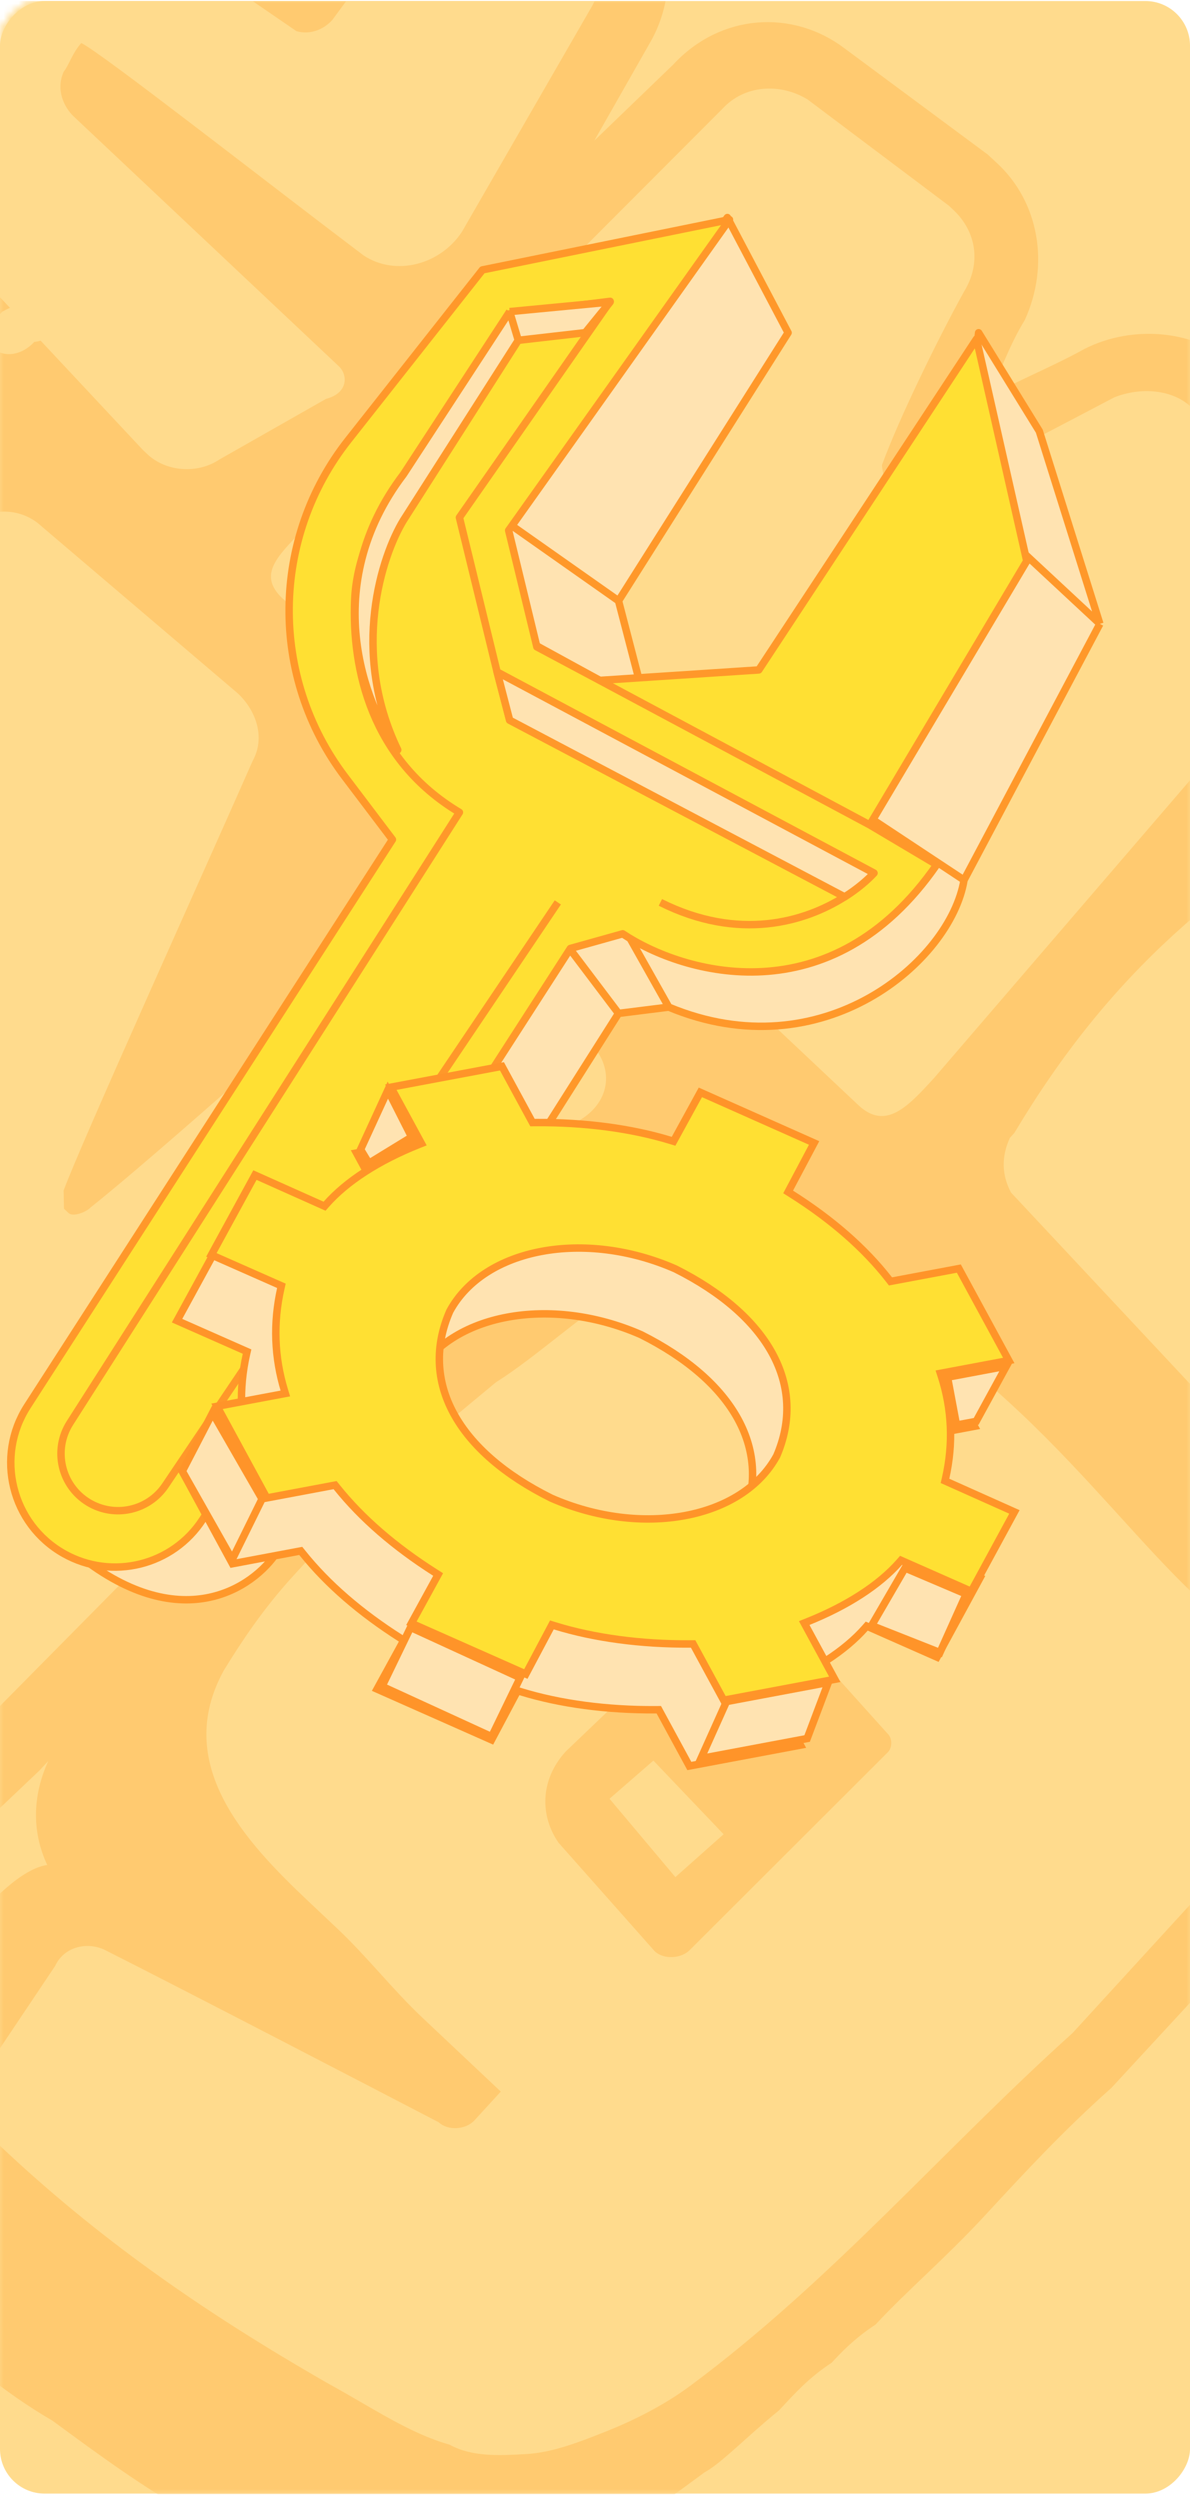 <svg viewBox="0 0 160 336" fill="none" xmlns="http://www.w3.org/2000/svg">
    <g clip-path="url(#clip0_3419_3205)">
        <rect width="160" height="335" rx="6" transform="matrix(-1 0 0 1 160 0.139)" fill="#FFDB8D" />
        <mask id="mask0_3419_3205" style="mask-type:alpha" maskUnits="userSpaceOnUse" x="-1" y="0" width="161"
            height="335">
            <mask id="path-2-inside-1_3419_3205" fill="white">
                <path
                    d="M160 6C160 2.686 157.313 0 154 0H6C2.686 0 -0 2.686 -0 6V329C-0 332.314 2.686 335 6 335H154C157.313 335 160 332.314 160 329V6Z" />
            </mask>
            <path
                d="M160 6C160 2.686 157.313 0 154 0H6C2.686 0 -0 2.686 -0 6V329C-0 332.314 2.686 335 6 335H154C157.313 335 160 332.314 160 329V6Z"
                fill="#FFDB8D" />
            <path
                d="M154 0.5H6V-0.5H154V0.5ZM0.5 6V329H-0.5V6H0.5ZM6 334.5H154V335.5H6V334.5ZM159.5 329V6H160.5V329H159.5ZM154 334.5C157.037 334.5 159.5 332.037 159.5 329H160.5C160.5 332.59 157.589 335.5 154 335.5V334.5ZM0.5 329C0.5 332.037 2.962 334.5 6 334.5V335.5C2.41 335.5 -0.5 332.59 -0.5 329H0.5ZM6 0.5C2.962 0.5 0.5 2.962 0.5 6H-0.5C-0.5 2.41 2.41 -0.5 6 -0.5V0.5ZM154 -0.5C157.589 -0.5 160.5 2.41 160.5 6H159.5C159.5 2.962 157.037 0.5 154 0.5V-0.5Z"
                fill="#FFB433" mask="url(#path-2-inside-1_3419_3205)" />
        </mask>
        <g mask="url(#mask0_3419_3205)">
            <path
                d="M208.064 218.407C223.581 210.413 224.004 204.927 218.908 197.869L218.282 197.29C219.494 197.234 220.707 197.179 221.919 197.124C226.728 195.691 231.496 193.045 233.758 188.082L250.963 158.143C254.982 151.278 254.069 142.208 248.429 136.997L247.802 136.418L198.075 102.229C193.103 98.81 187.626 98.452 182.858 101.098C178.675 103.11 175.706 105.068 172.15 107.659L184.915 90.07C191.358 83.096 190.99 72.178 184.097 65.809L165.922 49.019C160.909 44.387 152.38 43.559 145.814 46.895C141.046 49.541 135.651 51.608 132.681 53.566C134.398 50.45 135.487 46.756 137.79 43.007C141.182 35.563 139.683 27.127 134.043 21.916C133.416 21.337 132.789 20.758 132.789 20.758L113.484 6.449C106.631 1.293 96.931 1.733 90.488 8.708L79.902 18.908L87.354 5.813C91.373 -1.051 90.46 -10.122 84.82 -15.333L84.193 -15.912L34.466 -50.1C29.493 -53.519 24.017 -53.878 19.248 -51.231C12.096 -47.262 5.571 -42.713 -0.369 -38.799L37.585 -83.652C44.029 -90.627 43.075 -100.91 36.181 -107.279L12.367 -129.281C7.353 -133.913 -0.59 -135.374 -7.156 -132.039C-14.349 -129.282 -23.3 -124.623 -30.493 -121.867C-27.646 -127.463 -24.254 -134.907 -21.992 -139.869C-18.6 -147.313 -20.058 -154.536 -25.698 -159.747C-26.325 -160.326 -26.952 -160.905 -26.952 -160.905L-53.11 -180.37C-59.962 -185.526 -69.036 -184.506 -75.52 -178.745L-84.307 -169.234C-144.67 -108.931 -200.891 -45.16 -259.583 16.713C-262.512 19.883 -264.188 24.211 -264.024 29.064C-263.86 33.916 -261.898 38.079 -258.765 40.974L-258.138 41.553L-235.032 60.549C-228.179 65.705 -218.479 65.264 -212.036 58.29L-203.835 49.413C-202.036 48.724 -200.865 47.456 -199.693 46.188C-200.783 49.882 -201.246 54.155 -201.709 58.428C-203.303 65.183 -204.27 72.516 -205.864 79.27C-206.872 85.391 -204.869 90.767 -200.482 94.82C-199.855 95.399 -199.229 95.978 -198.602 96.557L-173.779 112.438C-169.433 115.278 -163.33 116.216 -157.935 114.148C-148.944 110.702 -141.328 102.46 -138.481 96.863C-136.724 94.961 -135.593 92.48 -135.089 89.42C-132.446 77.758 -128.251 58.129 -123.306 42.718C-107.121 36.515 -86.713 29.514 -74.084 25.903C-74.084 25.903 -73.499 25.269 -72.286 25.214C-74.629 27.75 -75.719 31.444 -75.596 35.083L-136.478 102.239C-137.064 102.873 -138.236 104.142 -138.822 104.776L-148.194 114.921C-154.638 121.895 -154.27 132.813 -147.376 139.182C-147.376 139.182 -146.749 139.761 -146.123 140.34L-130.537 152.388C-123.684 157.544 -113.984 157.104 -108.126 150.763L-98.127 141.197C-97.541 140.563 -95.743 139.874 -95.157 139.24L-38.212 81.374C-33.948 81.788 -29.725 80.989 -25.542 78.977L-21.987 76.385C-22.572 77.019 -23.158 77.653 -23.744 78.287C-44.914 98.688 -94.83 148.944 -104.203 159.089C-110.646 166.064 -109.692 176.347 -103.425 182.137L-102.799 182.716L-89.052 194.241C-83.412 199.452 -73.712 199.011 -67.813 193.884C-63.672 190.658 -59.571 186.22 -54.844 182.36L-62.513 207.007C-64.734 213.182 -62.69 219.772 -58.303 223.824C-57.676 224.403 -57.676 224.403 -57.05 224.982L-25.878 249.08C-19.026 254.236 -9.952 253.216 -4.094 246.875L5.319 237.943C5.905 237.309 5.905 237.309 6.491 236.675C4.229 241.638 4.393 246.49 6.355 250.653C-0.293 251.562 -10.774 267.736 -10.774 267.736C-10.774 267.736 -32.638 293.372 -20.359 304.715L-19.733 305.294C-17.226 307.61 -13.507 309.871 -11 312.187C-4.774 316.764 0.24 321.396 7.052 325.338C13.278 329.915 19.504 334.492 25.689 337.856C32.501 341.799 38.686 345.162 43.618 347.368C47.923 348.995 52.814 349.988 57.037 349.189C61.261 348.389 65.484 347.59 70.293 346.157C74.475 344.144 78.658 342.132 82.84 340.12C87.022 338.107 91.164 334.882 94.719 332.29C97.104 330.967 100.033 327.797 104.76 323.937C107.103 321.401 108.86 319.499 111.83 317.542C113.002 316.274 114.759 314.371 117.729 312.414C121.83 307.976 127.143 303.482 132.415 297.776C137.687 292.069 142.959 286.362 149.444 280.601C155.302 274.26 160.574 268.553 165.26 263.481C172.876 255.238 176.772 244.734 177.03 234.396C179.455 234.286 181.839 232.962 184.85 232.218L208.064 218.407ZM90.807 252.284L81.952 241.752L87.851 236.624L97.292 246.522L90.807 252.284Z"
                fill="#FFCA70" />
            <path
                d="M45.558 49.227L9.909 15.65C8.68 14.492 7.427 12.11 8.586 9.595C9.177 8.949 9.745 7.08 10.927 5.789C13.362 6.88 36.033 24.627 48.893 34.336C53.172 37.164 59.177 35.607 62.109 31.156L79.632 0.775C81.382 -2.386 80.696 -6.637 78.238 -8.953C78.238 -8.953 78.238 -8.953 77.623 -9.532L28.073 -44.181C26.229 -45.917 23.817 -45.784 21.429 -44.427C-0.063 -32.212 -14.912 -19.75 -27.775 1.795L-28.366 2.44C-29.525 4.955 -29.478 7.404 -28.225 9.786L19.219 60.484C19.219 60.484 19.219 60.484 19.834 61.063C22.293 63.378 26.524 63.758 29.503 61.755L43.832 53.611C46.834 52.833 46.787 50.385 45.558 49.227ZM34.619 -17.578C35.21 -18.224 36.416 -18.29 37.03 -17.711L49.276 -8.582C50.505 -7.424 50.552 -4.975 49.37 -3.684L44.665 2.703C43.482 3.994 41.685 4.706 39.865 4.193L25.799 -5.449C25.184 -6.028 25.161 -7.252 25.752 -7.897L34.619 -17.578Z"
                fill="#FFDB8D" />
            <path
                d="M177.951 71.47L160.114 54.674C157.654 52.357 153.419 51.978 149.822 53.403C143.243 56.833 131.884 62.98 124.69 65.831C122.891 66.544 121.684 66.61 121.093 67.256C120.478 66.677 119.886 67.323 119.271 66.744L118.656 66.165C119.224 64.294 118.609 63.714 118.586 62.489C120.883 56.23 126.115 45.517 129.619 39.191C131.962 35.382 131.277 31.127 128.202 28.231L127.587 27.652L108.59 13.373C104.923 11.123 100.096 11.39 97.138 14.619L41.423 70.436C37.873 74.311 34.299 76.962 37.989 80.437L51.497 91.954C54.572 94.85 56.324 91.687 60.489 88.391L83.636 66.875C83.636 66.875 86.003 64.291 87.233 65.45C87.849 66.029 87.872 67.254 87.28 67.9C83.231 77.322 77.501 93.582 74.636 101.712C73.499 105.454 74.16 108.483 76.621 110.8C79.081 113.117 82.725 114.142 85.706 112.137C94.084 107.995 110.247 100.356 120.423 95.501C121.629 95.434 122.221 94.788 123.451 95.946C124.066 96.525 124.089 97.751 122.906 99.042L120.539 101.626L101.651 124.746C98.101 128.621 96.941 131.138 100.016 134.034L100.631 134.614L115.392 148.514C119.082 151.989 122.041 148.76 125.591 144.884L178.184 83.721C181.142 80.492 181.026 74.366 177.951 71.47Z"
                fill="#FFDB8D" />
            <path
                d="M209.732 200.935L174.083 167.359C172.854 166.201 171.601 163.819 172.76 161.304C173.351 160.659 173.919 158.789 175.101 157.498C177.536 158.59 200.207 176.336 213.067 186.045C217.345 188.873 223.351 187.316 226.283 182.865L243.804 152.485C246.145 148.679 245.46 144.427 242.387 141.533C242.387 141.533 242.387 141.533 241.772 140.954L192.223 106.305C190.379 104.569 187.968 104.702 185.58 106.059C164.088 118.274 149.24 130.736 136.376 152.28L135.785 152.925C134.627 155.44 134.674 157.889 135.926 160.271L183.37 210.968C183.37 210.968 183.37 210.968 183.985 211.547C186.443 213.862 190.675 214.242 193.654 212.239C196.355 210.704 212.872 203.893 209.732 200.935ZM198.792 134.132C199.384 133.486 200.589 133.42 201.204 133.999L213.449 143.128C214.679 144.286 214.726 146.734 213.543 148.025L208.838 154.413C207.656 155.703 205.859 156.415 204.039 155.903L189.973 146.261C189.358 145.682 189.335 144.458 189.926 143.812L198.792 134.132Z"
                fill="#FFDB8D" />
            <path
                d="M6.348 41.551C5.117 40.392 2.699 40.526 0.305 41.887C-0.288 42.534 -1.474 43.828 -2.067 44.475C-6.901 44.744 -11.759 43.787 -14.222 41.468C-14.838 40.889 -14.838 40.889 -15.454 40.309C-18.578 34.958 -16.868 29.337 -12.171 21.709C-10.962 21.641 -8.545 21.507 -7.359 20.213C-4.987 17.625 -3.824 15.105 -5.672 13.366C-6.903 12.207 -9.32 12.341 -12.308 14.349C-13.494 15.643 -15.272 17.584 -15.25 18.811C-21.247 21.6 -27.884 22.583 -32.194 18.526C-32.194 18.526 -32.194 18.526 -32.81 17.946C-35.273 15.628 -35.387 9.495 -33.677 3.875C-33.677 3.875 -32.468 3.807 -31.875 3.16C-31.283 2.513 -31.283 2.513 -30.69 1.866C-28.911 -0.074 -27.748 -2.595 -28.98 -3.754C-30.211 -4.913 -32.629 -4.779 -34.407 -2.838C-36.186 -0.897 -36.756 0.976 -36.117 2.783L-50.963 17.729C-53.927 20.963 -55.045 25.937 -51.966 28.835L-29.045 57.641L-28.429 58.221C-25.966 60.539 -21.724 60.917 -18.144 58.262L-0.812 46.861C0.419 48.02 2.837 47.886 4.615 45.945C7.033 45.81 6.987 43.357 6.348 41.551Z"
                fill="#FFDB8D" />
            <path
                d="M79.319 140.194L63.966 125.73C60.895 122.837 56.691 123.68 53.124 126.326C45.424 133.485 20.529 155.672 12.215 162.252C11.625 162.897 9.829 163.608 9.215 163.03L8.601 162.451C8.578 161.228 8.578 161.228 8.554 160.004C10.845 153.755 27.614 116.706 33.967 102.274C35.715 99.116 34.439 95.512 31.983 93.198L5.622 70.766C2.551 67.874 -2.267 68.138 -5.22 71.362C-22.367 88.838 -76.196 142.62 -85.644 152.936C-88.596 156.16 -89.092 161.698 -86.021 164.591L-72.534 176.096C-70.077 178.41 -65.258 178.145 -62.282 176.145C-51.016 166.341 -31.459 148.733 -31.459 148.733C-31.459 148.733 -29.664 148.022 -29.05 148.6C-28.436 149.179 -29.003 151.047 -29.003 151.047L-43.763 198.395C-44.307 201.487 -43.645 204.512 -41.803 206.247L-41.188 206.826L-10.576 230.861C-7.505 233.754 -2.71 232.265 0.242 229.041L77.713 150.692C82.484 147.98 82.39 143.087 79.319 140.194Z"
                fill="#FFDB8D" />
            <path
                d="M160.522 214.268C153.778 207.912 146.373 198.536 137.177 189.87C121.236 174.848 102.349 163.044 83.889 173.224C79.127 175.93 72.031 182.431 66.68 185.78C61.942 189.708 57.203 193.635 51.876 198.206C49.518 200.78 47.161 203.354 44.803 205.928C43.035 207.859 41.267 209.79 39.5 211.72C35.374 216.225 32.451 220.664 30.118 224.46C23.141 237.068 32.974 247.533 41.558 255.622C42.784 256.778 44.01 257.933 45.236 259.089C49.528 263.133 52.617 267.243 56.909 271.288C59.361 273.599 62.427 276.487 64.879 278.798C65.493 279.376 65.493 279.376 66.106 279.954C66.719 280.532 66.719 280.532 66.719 280.532L67.332 281.11L63.796 284.971C62.617 286.258 60.212 286.39 58.986 285.234C50.474 280.809 24.938 267.535 13.997 262.021C11.568 260.931 8.574 261.706 7.419 264.215L-1.939 278.176C-3.683 281.328 -2.998 285.569 -0.546 287.88C-0.546 287.88 -0.546 287.88 0.067 288.458C12.914 300.565 26.795 310.409 44.02 320.287C50.104 323.621 54.985 327.022 60.431 328.558C63.473 330.226 67.08 330.028 70.688 329.831C74.295 329.634 77.879 328.215 81.462 326.796C85.046 325.377 89.218 323.315 92.778 320.675C111.857 306.525 126.713 288.993 144.216 273.235C150.109 266.799 155.413 261.007 160.128 255.858C170.736 244.274 171.582 225.889 160.522 214.268ZM92.84 261.986C91.661 263.273 89.256 263.404 88.03 262.249L75.107 247.673C72.631 244.141 72.536 239.256 76.072 235.394L94.388 217.886C97.335 214.669 102.145 214.405 105.21 217.294L119.359 233.025C119.972 233.603 119.996 234.825 119.407 235.468L92.84 261.986Z"
                fill="#FFDB8D" />
            <path
                d="M97.799 29.238L105.962 44.72L83.162 80.749L86.822 94.823L71.903 86.66L67.962 70.053L97.799 29.238Z"
                fill="#FFE3B1" />
            <path
                d="M131.577 44.72L139.74 57.949L147.88 83.846L129.617 118.279C127.834 129.163 110.576 143.972 89.918 135.357L83.162 136.201L37.281 208.542C34.091 213.421 24.164 220.251 9.977 208.542L73.592 123.534L82.036 121.357L109.621 114.245L112.879 107.208L123.695 83.846L129.044 66.32L131.577 44.72Z"
                fill="#FFE3B1" />
            <path
                d="M67.962 70.053L97.799 29.238L105.962 44.72L83.162 80.749M67.962 70.053L71.903 86.66L86.822 94.823L83.162 80.749M67.962 70.053L83.162 80.749M147.88 83.846L139.74 57.949L131.577 44.72L129.044 66.32M147.88 83.846L129.617 118.279M147.88 83.846L129.044 66.32M129.617 118.279C127.834 129.163 110.576 143.972 89.918 135.357M129.617 118.279L112.879 107.208M89.918 135.357L83.162 136.201M89.918 135.357L82.036 121.357M83.162 136.201L37.281 208.542C34.091 213.421 24.164 220.251 9.977 208.542L73.592 123.534M83.162 136.201L73.592 123.534M73.592 123.534L82.036 121.357M82.036 121.357L109.621 114.245L112.879 107.208M112.879 107.208L123.695 83.846L129.044 66.32"
                stroke="#FF982A" stroke-linejoin="round" />
            <path
                d="M64.866 36.275L98.08 29.52L68.39 71.29L72.184 86.942L80.629 91.445L102.021 90.038L131.295 45.564L138.051 75.401L116.94 110.867L125.947 116.216C111.76 136.707 91.888 130.946 83.725 125.504L76.688 127.475L27.269 204.185C23.248 210.426 15.062 212.453 8.593 208.81C1.557 204.848 -0.688 195.778 3.686 188.99L52.762 112.838L46.369 104.39C36.208 90.963 36.395 72.368 46.823 59.148L64.866 36.275Z"
                fill="#FFE033" />
            <path
                d="M116.94 110.867L125.947 116.216C111.76 136.707 91.888 130.946 83.725 125.504L76.688 127.475L27.269 204.185C23.248 210.426 15.062 212.453 8.593 208.81V208.81C1.557 204.848 -0.688 195.778 3.686 188.99L52.762 112.838L46.369 104.39C36.208 90.963 36.395 72.368 46.823 59.148L64.866 36.275L98.08 29.52L68.39 71.29L72.184 86.942L80.629 91.445M116.94 110.867L138.051 75.401L131.295 45.564L102.021 90.038L80.629 91.445M116.94 110.867L80.629 91.445"
                stroke="#FF982A" stroke-linejoin="round" />
            <path
                d="M66.837 90.32L61.77 69.549L82.037 40.498L68.525 42.187L54.034 64.239C50.764 69.215 47.951 74.635 47.692 80.584C47.284 89.937 49.946 102.118 61.77 109.179L9.406 191.243C7.093 194.867 8.211 199.683 11.883 201.919V201.919C15.385 204.05 19.943 203.051 22.232 199.651L75 121.283M66.837 90.32L117.503 117.342C116.594 118.319 115.26 119.464 113.563 120.538M66.837 90.32L68.525 96.794L113.563 120.538M88.792 121.283C99.372 126.573 108.25 123.899 113.563 120.538"
                stroke="#FF982A" stroke-linejoin="round" />
            <path
                d="M117.503 117.343L66.837 90.32L68.526 96.795L113.563 120.538C115.261 119.464 116.594 118.32 117.503 117.343Z"
                fill="#FFE3B1" />
            <path
                d="M69.684 45.738L54.251 69.917C51.336 74.687 47.1 87.538 53.479 100.784C48.978 94.697 42.831 78.766 54.251 63.744L68.526 41.88L82.031 40.594L78.687 44.709L69.684 45.738Z"
                fill="#FFE3B1" />
            <path
                d="M69.684 45.738L54.251 69.917C51.336 74.687 47.1 87.538 53.479 100.784C48.978 94.697 42.831 78.766 54.251 63.744L68.526 41.88M69.684 45.738L78.687 44.709L82.031 40.594L68.526 41.88M69.684 45.738L68.526 41.88M66.837 90.32L117.503 117.343C116.594 118.32 115.261 119.464 113.563 120.538L68.526 96.795L66.837 90.32Z"
                stroke="#FF982A" stroke-linejoin="round" />
        </g>
        <g clip-path="url(#clip1_3419_3205)">
            <path
                d="M131.776 212.044L122.9 208.076L122.442 207.871L122.524 207.511C123.577 202.86 123.378 198.247 121.945 193.793L121.825 193.42L122.233 193.344L131.015 191.695L124.304 179.339L115.522 180.988L115.113 181.065L114.844 180.72C111.614 176.588 107.222 172.748 101.772 169.304L101.351 169.038L101.522 168.716L104.844 162.456L89.551 155.656L86.102 161.947L85.946 162.232L85.523 162.103C80.238 160.494 73.987 159.664 67.414 159.714L66.981 159.717L66.786 159.357L62.874 152.155L47.936 154.96L51.847 162.162L52.044 162.524L51.684 162.668C46.263 164.831 41.97 167.613 39.242 170.707L39.021 170.957L38.611 170.774L29.66 166.772L23.806 177.498L32.758 181.452L33.219 181.655L33.138 182.017C32.097 186.671 32.269 191.289 33.637 195.757L33.75 196.125L33.347 196.2L24.565 197.85L31.254 210.166L40.037 208.517L40.439 208.442L40.71 208.779C44.014 212.898 48.434 216.733 53.87 220.187L54.293 220.455L54.116 220.778L50.699 227.012L66.084 233.832L69.433 227.523L69.588 227.231L70.016 227.363C75.298 228.988 81.557 229.831 88.145 229.791L88.578 229.788L88.773 230.148L92.684 237.35L107.623 234.545L103.711 227.343L103.514 226.981L103.874 226.837C109.295 224.673 113.589 221.892 116.317 218.798L116.536 218.549L116.945 218.73L125.979 222.719L131.776 212.044ZM86.158 179.367L86.177 179.375L86.195 179.384C92.365 182.478 96.858 186.373 99.244 190.766C101.63 195.158 101.808 199.863 99.829 204.487L99.824 204.5L99.817 204.513C95.185 213.021 81.66 215.514 69.525 210.202L69.508 210.194L69.491 210.186C63.285 207.105 58.767 203.212 56.379 198.814C53.99 194.417 53.834 189.704 55.855 185.079L55.86 185.067L55.866 185.055C60.498 176.548 74.023 174.054 86.158 179.367Z"
                fill="#FFE3B1" stroke="#FF9429" />
            <path
                d="M136.392 203.202L127.516 199.234L127.058 199.03L127.14 198.669C128.193 194.019 127.994 189.406 126.561 184.951L126.441 184.579L126.849 184.502L135.631 182.853L128.92 170.497L120.138 172.146L119.729 172.223L119.46 171.878C116.23 167.747 111.838 163.906 106.388 160.462L105.967 160.196L106.138 159.874L109.46 153.614L94.167 146.814L90.718 153.105L90.562 153.39L90.138 153.261C84.853 151.652 78.603 150.823 72.03 150.872L71.597 150.875L71.401 150.516L67.49 143.313L52.552 146.118L56.463 153.32L56.66 153.683L56.3 153.826C50.879 155.99 46.586 158.771 43.857 161.866L43.637 162.116L43.227 161.932L34.276 157.931L28.422 168.657L37.374 172.61L37.835 172.813L37.754 173.175C36.713 177.829 36.885 182.447 38.253 186.915L38.366 187.283L37.963 187.359L29.181 189.008L35.87 201.324L44.653 199.675L45.055 199.6L45.326 199.937C48.63 204.056 53.05 207.891 58.486 211.345L58.909 211.614L58.732 211.936L55.315 218.17L70.7 224.99L74.049 218.681L74.204 218.389L74.632 218.521C79.914 220.146 86.172 220.99 92.761 220.949L93.194 220.947L93.389 221.306L97.3 228.508L112.239 225.703L108.327 218.501L108.13 218.139L108.49 217.995C113.911 215.832 118.205 213.05 120.933 209.956L121.152 209.707L121.561 209.888L130.595 213.877L136.392 203.202ZM90.774 170.525L90.793 170.533L90.811 170.542C96.981 173.636 101.474 177.531 103.86 181.924C106.246 186.317 106.424 191.021 104.445 195.645L104.44 195.659L104.433 195.671C99.801 204.179 86.276 206.673 74.141 201.36L74.124 201.352L74.107 201.344C67.901 198.263 63.383 194.37 60.995 189.972C58.606 185.575 58.45 180.863 60.471 176.237L60.476 176.225L60.482 176.214C65.114 167.706 78.639 165.212 90.774 170.525Z"
                fill="#FFE033" stroke="#FF9429" />
            <path
                d="M111.369 226.119L108.522 233.658L94.243 236.339L97.679 228.69L111.369 226.119ZM131.251 191.028L128.607 191.525L127.4 185.097L135.304 183.613L131.251 191.028ZM49.6 156.342L48.481 154.493L52.147 146.514L55.346 152.822L49.6 156.342ZM31.224 209.593L24.514 197.726L28.577 189.892L35.234 201.457L31.224 209.593ZM66.102 233.407L51.365 226.649L55.201 218.726L69.938 225.485L66.102 233.407ZM121.685 210.745L129.907 214.244L126.376 222.104L117.191 218.474L121.685 210.745Z"
                fill="#FFE3B1" stroke="#FF9429" />
        </g>
    </g>
    <defs>
        <clipPath id="clip0_3419_3205">
            <rect width="160" height="335.095" fill="white" transform="translate(0 0.141)" />
        </clipPath>
        <clipPath id="clip1_3419_3205">
            <rect width="160" height="160" fill="white" transform="translate(0.002 87.637)" />
        </clipPath>
    </defs>
</svg>